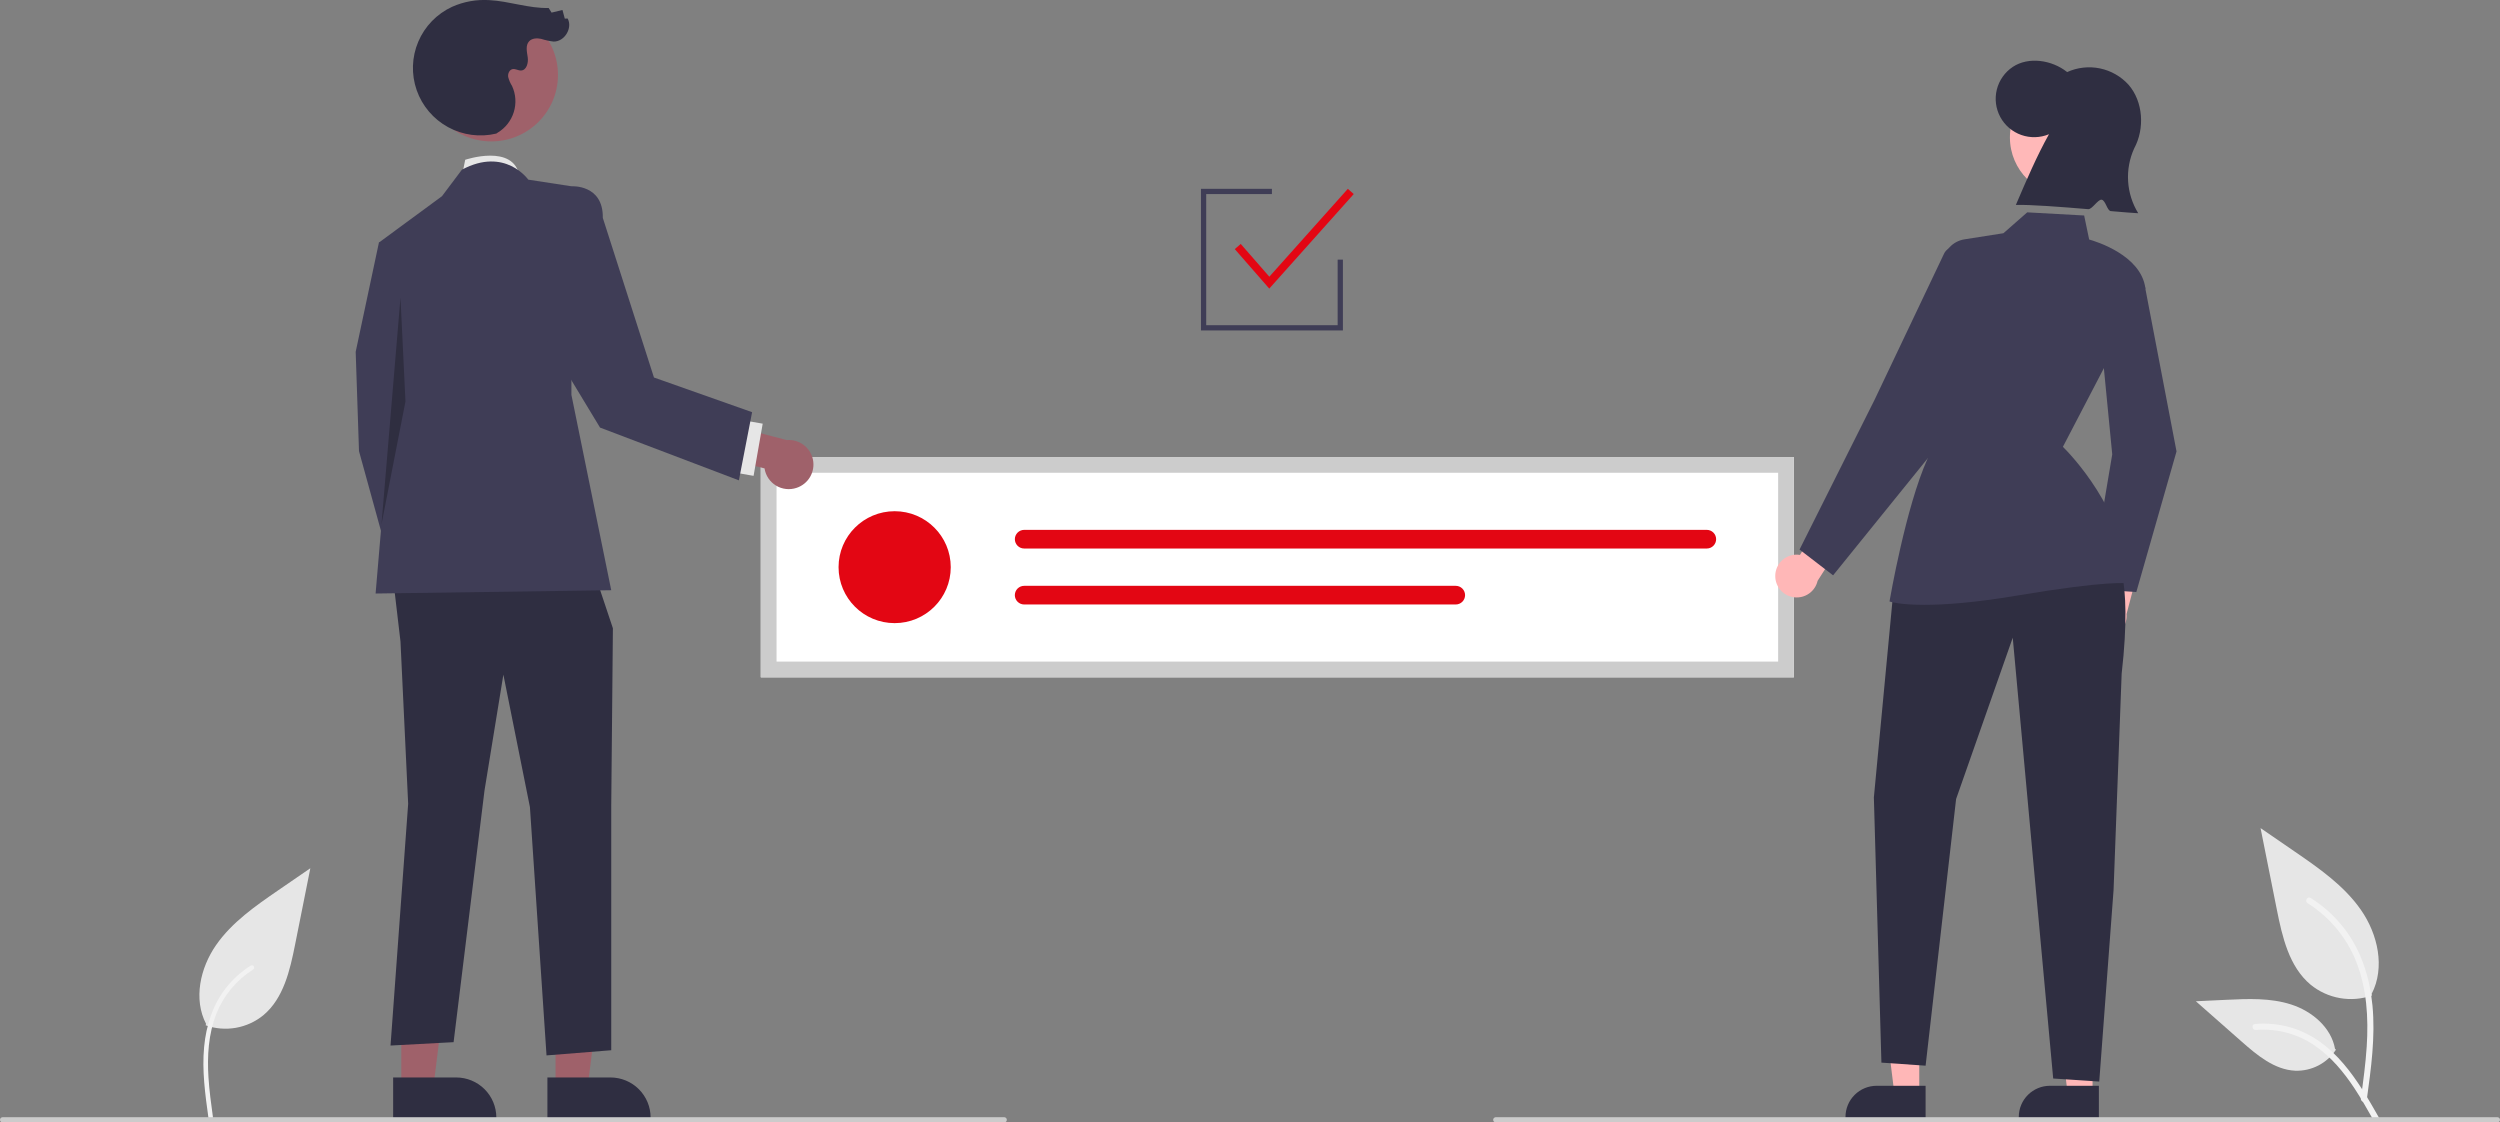 <svg width="980" height="440" viewBox="0 0 980 440" fill="none" xmlns="http://www.w3.org/2000/svg">
<rect x="0" y="0" width="980" height="440" fill="#808080" stroke="none"/>
<g clip-path="url(#clip0)">
<path d="M80.633 401.93C84.428 403.261 88.502 403.594 92.463 402.898C96.425 402.202 100.139 400.5 103.25 397.956C111.171 391.323 113.658 380.396 115.676 370.277L121.652 340.349L109.139 348.945C100.14 355.127 90.939 361.507 84.707 370.461C78.476 379.415 75.756 391.638 80.762 401.327" fill="#E6E6E6"/>
<path d="M81.703 438.165C80.437 428.961 79.134 419.639 80.022 410.337C80.812 402.075 83.338 394.006 88.482 387.39C91.212 383.885 94.534 380.881 98.299 378.515C99.281 377.898 100.184 379.449 99.207 380.064C92.693 384.171 87.655 390.236 84.818 397.383C81.686 405.332 81.183 413.998 81.727 422.441C82.054 427.547 82.745 432.618 83.443 437.687C83.499 437.916 83.465 438.158 83.348 438.363C83.231 438.568 83.04 438.721 82.814 438.791C82.584 438.853 82.339 438.822 82.132 438.704C81.924 438.587 81.772 438.393 81.707 438.164L81.703 438.165Z" fill="#F2F2F2"/>
<path d="M929.84 390.22C925.797 391.638 921.456 391.993 917.236 391.251C913.016 390.509 909.058 388.696 905.744 385.986C897.304 378.918 894.658 367.279 892.505 356.5L886.137 324.613L899.469 333.771C909.058 340.357 918.862 347.155 925.5 356.694C932.138 366.234 935.034 379.257 929.702 389.579" fill="#E6E6E6"/>
<path d="M927.781 431.044C929.459 418.847 931.185 406.493 930.006 394.166C928.96 383.218 925.612 372.527 918.796 363.757C915.177 359.112 910.775 355.132 905.786 351.996C904.485 351.177 903.288 353.234 904.583 354.049C913.216 359.492 919.893 367.528 923.652 377.001C927.803 387.534 928.47 399.017 927.755 410.207C927.322 416.973 926.404 423.696 925.482 430.41C925.409 430.714 925.454 431.034 925.609 431.305C925.763 431.577 926.015 431.78 926.314 431.873C926.619 431.955 926.944 431.913 927.218 431.758C927.493 431.602 927.694 431.345 927.78 431.042L927.781 431.044Z" fill="#F2F2F2"/>
<path d="M915.702 411.473C913.969 414.103 911.586 416.243 908.782 417.687C905.979 419.13 902.85 419.83 899.697 419.717C891.593 419.333 884.84 413.693 878.761 408.336L860.777 392.495L872.679 391.927C881.238 391.518 890.019 391.134 898.171 393.771C906.324 396.407 913.842 402.742 915.333 411.16" fill="#E6E6E6"/>
<path d="M932.524 438.055C924.445 423.794 915.076 407.945 898.332 402.88C893.676 401.476 888.795 400.973 883.951 401.398C882.424 401.53 882.805 403.878 884.329 403.747C892.45 403.074 900.555 405.213 907.28 409.804C913.751 414.199 918.79 420.308 923.054 426.786C925.667 430.755 928.007 434.892 930.346 439.023C931.094 440.344 933.281 439.39 932.524 438.055Z" fill="#F2F2F2"/>
<path d="M703.211 265.509H298.227V179.154H703.211V265.509Z" fill="white"/>
<path d="M350.704 244.268C362.848 244.268 372.693 234.447 372.693 222.331C372.693 210.216 362.848 200.395 350.704 200.395C338.56 200.395 328.715 210.216 328.715 222.331C328.715 234.447 338.56 244.268 350.704 244.268Z" fill="#E30613"/>
<path d="M401.488 207.707C400.516 207.707 399.584 208.092 398.897 208.778C398.21 209.464 397.823 210.393 397.823 211.363C397.823 212.333 398.21 213.263 398.897 213.948C399.584 214.634 400.516 215.019 401.488 215.019H669.066C670.036 215.017 670.966 214.631 671.652 213.945C672.337 213.26 672.722 212.331 672.722 211.363C672.722 210.395 672.337 209.466 671.652 208.781C670.966 208.096 670.036 207.709 669.066 207.707H401.488Z" fill="#E30613"/>
<path d="M401.488 229.644C400.516 229.642 399.583 230.025 398.895 230.709C398.206 231.393 397.818 232.322 397.816 233.292C397.814 234.262 398.198 235.192 398.884 235.879C399.569 236.567 400.501 236.954 401.473 236.956H570.638C571.12 236.957 571.597 236.863 572.042 236.679C572.488 236.496 572.893 236.227 573.234 235.887C573.574 235.548 573.845 235.144 574.03 234.7C574.214 234.256 574.309 233.78 574.309 233.3C574.309 232.819 574.214 232.343 574.03 231.899C573.845 231.455 573.574 231.052 573.234 230.712C572.893 230.373 572.488 230.103 572.042 229.92C571.597 229.737 571.12 229.643 570.638 229.644H401.488Z" fill="#E30613"/>
<path d="M703.211 265.509H298.227V179.154H703.211V265.509ZM304.41 259.341H697.028V185.322H304.41V259.341Z" fill="#CCCCCC"/>
<path d="M817.258 244.059C816.864 242.904 816.73 241.677 816.863 240.465C816.996 239.253 817.395 238.085 818.029 237.043C818.664 236.001 819.521 235.11 820.538 234.434C821.555 233.758 822.708 233.312 823.917 233.129L828.501 214.624L840.453 214.66L833.611 240.702C833.786 242.748 833.201 244.786 831.97 246.431C830.738 248.076 828.945 249.213 826.929 249.627C824.913 250.04 822.815 249.702 821.033 248.676C819.25 247.65 817.907 246.007 817.258 244.059Z" fill="#FFB7B7"/>
<path d="M837.436 232.084L819.131 230.818L827.996 178.113L822.355 120.079L840.859 112.511L853.198 176.958L853.164 177.075L837.436 232.084Z" fill="#3F3D56"/>
<path d="M695.901 225.907C695.88 224.687 696.127 223.478 696.624 222.365C697.122 221.251 697.859 220.26 698.782 219.46C699.706 218.661 700.793 218.074 701.969 217.74C703.144 217.406 704.379 217.332 705.586 217.526L715.612 201.299L726.982 204.973L712.501 227.689C712.041 229.69 710.862 231.454 709.186 232.645C707.51 233.837 705.454 234.373 703.407 234.154C701.361 233.934 699.467 232.973 698.083 231.453C696.7 229.933 695.923 227.96 695.901 225.907Z" fill="#FFB7B7"/>
<path d="M752.349 428.798H742.612L737.98 391.33L752.352 391.331L752.349 428.798Z" fill="#FFB7B7"/>
<path d="M754.833 438.215L723.436 438.214V437.818C723.436 434.584 724.724 431.484 727.015 429.197C729.307 426.911 732.415 425.627 735.656 425.626H735.657L754.833 425.627L754.833 438.215Z" fill="#2F2E41"/>
<path d="M820.28 428.798H810.542L805.91 391.33L820.282 391.331L820.28 428.798Z" fill="#FFB7B7"/>
<path d="M822.763 438.215L791.366 438.214V437.818C791.366 434.584 792.654 431.484 794.946 429.197C797.237 426.911 800.346 425.627 803.587 425.626H803.587L822.763 425.627L822.763 438.215Z" fill="#2F2E41"/>
<path d="M811.02 76.952C823.796 76.952 834.153 66.62 834.153 53.874C834.153 41.129 823.796 30.796 811.02 30.796C798.244 30.796 787.887 41.129 787.887 53.874C787.887 66.62 798.244 76.952 811.02 76.952Z" fill="#FFB8B8"/>
<path d="M803.207 52.609C799.75 54.051 795.879 54.158 792.348 52.909C788.817 51.659 785.878 49.143 784.105 45.85C782.332 42.558 781.851 38.724 782.757 35.097C783.662 31.47 785.888 28.309 789.002 26.23C795.159 22.12 804.354 23.48 810.323 28.248C814.347 26.422 818.85 25.92 823.178 26.816C827.507 27.713 831.438 29.96 834.401 33.233C840.163 39.882 840.793 50.437 836.594 58.189C834.758 62.23 833.943 66.659 834.221 71.088C834.499 75.516 835.862 79.809 838.189 83.59C836.383 83.516 832.406 83.182 827.43 82.754C825.99 82.63 825.367 78.411 823.789 78.275C822.396 78.155 820.06 82.12 818.601 81.997C807.795 81.086 795.696 80.161 790.214 80.342C794.345 70.693 798.477 61.045 803.207 52.609Z" fill="#2F2E41"/>
<path d="M828.76 216.453C828.76 216.453 836.278 224.186 831.688 264.115L828.516 348.901L822.905 423.976L804.851 422.778L788.993 249.984L766.792 313.215L754.837 417.748L737.516 416.551L734.557 312.598L742.151 232.261L828.76 216.453Z" fill="#2F2E41"/>
<path d="M754.35 237.097C745.114 237.098 741.393 235.99 741.121 235.904L740.693 235.77L740.768 235.328C740.83 234.965 747.035 198.869 755.55 179.919L761.538 103.068C761.71 100.784 762.651 98.626 764.209 96.945C765.768 95.264 767.851 94.159 770.119 93.81L770.199 94.318L770.119 93.81L785.349 91.424L794.666 83.24L816.985 84.472L818.953 93.89C821.623 94.635 839.238 100.02 840.981 112.917L841.003 113.078L840.928 113.223L808.656 175.156C811.384 177.841 832.935 199.927 834.398 228.162L834.433 228.842L833.769 228.69C833.707 228.677 826.81 227.37 790.543 233.486C773.769 236.314 762.112 237.097 754.35 237.097Z" fill="#3F3D56"/>
<path d="M718.575 225.533L705.421 215.427L734.78 156.828L762.086 99.395C762.467 98.593 763.086 97.926 763.858 97.484C764.631 97.042 765.52 96.847 766.407 96.924C767.294 97.001 768.136 97.347 768.82 97.916C769.504 98.484 769.998 99.248 770.234 100.104L776.993 124.565L755.857 179.424L718.575 225.533Z" fill="#3F3D56"/>
<path d="M978.97 440H586.351C586.078 440 585.816 439.892 585.623 439.699C585.429 439.506 585.321 439.245 585.321 438.972C585.321 438.699 585.429 438.438 585.623 438.245C585.816 438.052 586.078 437.944 586.351 437.944H978.97C979.243 437.944 979.505 438.052 979.698 438.245C979.891 438.438 980 438.699 980 438.972C980 439.245 979.891 439.506 979.698 439.699C979.505 439.892 979.243 440 978.97 440Z" fill="#CBCBCB"/>
<path d="M526.42 129.533H470.773V74.019H498.596V76.075H472.834V127.476H524.359V101.776H526.42V129.533Z" fill="#3F3D56"/>
<path d="M497.552 113.134L484.034 97.648L486.365 95.623L497.579 108.468L528.357 74.021L530.664 76.073L497.552 113.134Z" fill="#E30613"/>
<path d="M181.06 69.125L182.361 62.636C182.361 62.636 201.498 56.146 203.639 69.125H181.06Z" fill="#E6E6E6"/>
<path d="M217.787 426.452H230.332L236.301 378.178H217.785L217.787 426.452Z" fill="#9F616A"/>
<path d="M214.586 422.366L239.293 422.365H239.294C243.47 422.365 247.475 424.02 250.427 426.966C253.38 429.912 255.039 433.907 255.039 438.073V438.583L214.587 438.585L214.586 422.366Z" fill="#2F2E41"/>
<path d="M157.309 426.452H169.854L175.823 378.178H157.307L157.309 426.452Z" fill="#9F616A"/>
<path d="M154.109 422.366L178.815 422.365H178.817C182.992 422.365 186.997 424.02 189.95 426.966C192.902 429.912 194.561 433.907 194.562 438.073V438.583L154.11 438.585L154.109 422.366Z" fill="#2F2E41"/>
<path d="M162.846 96.381L148.534 95.083L139.428 137.914L140.728 176.852L155.04 228.769L174.555 217.087L164.147 163.873L162.846 96.381Z" fill="#3F3D56"/>
<path d="M153.788 224.226L156.992 251.483L160 315.081L153.088 409.854L177.808 408.531L189.923 309.889L197.323 264.462L207.731 316.379L214.237 413.722L239.606 411.694V316.036L240.257 246.291L231.15 219.035L153.788 224.226Z" fill="#2F2E41"/>
<path d="M207.081 70.423C207.081 70.423 197.974 57.444 181.06 66.529L173.254 76.912L148.535 95.083L153.739 156.086L147.234 232.663L239.606 231.365L223.994 154.788V73.019L207.081 70.423Z" fill="#3F3D56"/>
<path opacity="0.25" d="M156.992 116.627L149.532 205.609L158.943 157.384L156.992 116.627Z" fill="black"/>
<path d="M312.268 191.233C310.94 191.683 309.529 191.837 308.135 191.684C306.74 191.532 305.396 191.076 304.198 190.349C302.999 189.622 301.975 188.642 301.197 187.477C300.419 186.313 299.906 184.992 299.695 183.609L278.408 178.36L278.45 164.677L308.407 172.51C310.761 172.31 313.106 172.979 314.998 174.389C316.89 175.799 318.198 177.853 318.674 180.161C319.15 182.468 318.761 184.87 317.58 186.911C316.4 188.952 314.51 190.489 312.268 191.233H312.268Z" fill="#9F616A"/>
<path d="M290.009 164.514L286.429 184.971L295.401 186.533L298.98 166.076L290.009 164.514Z" fill="#E6E6E6"/>
<path d="M192.602 55.431C207.031 55.431 218.728 43.762 218.728 29.367C218.728 14.973 207.031 3.304 192.602 3.304C178.173 3.304 166.477 14.973 166.477 29.367C166.477 43.762 178.173 55.431 192.602 55.431Z" fill="#9F616A"/>
<path d="M194.554 52.359C188.162 53.89 181.428 52.996 175.66 49.852C169.891 46.707 165.5 41.536 163.339 35.343C161.178 29.149 161.402 22.376 163.966 16.338C166.53 10.3 171.253 5.428 177.216 2.669C181.808 0.624 186.83 -0.275 191.848 0.049C199.661 0.459 207.256 3.34 215.077 3.127L216.211 4.945L220.483 3.912L221.398 7.296L222.524 7.257C224.54 10.994 221.296 16.345 217.042 16.299C215.37 16.107 213.72 15.748 212.119 15.229C210.472 14.877 208.533 14.965 207.397 16.206C205.921 17.818 206.564 20.335 206.871 22.497C207.179 24.659 206.41 27.571 204.223 27.641C203.105 27.677 202.042 26.878 200.944 27.088C199.665 27.333 199.018 28.874 199.205 30.16C199.522 31.421 200.039 32.624 200.735 33.724C202.215 36.941 202.45 40.591 201.396 43.971C200.343 47.351 198.074 50.224 195.027 52.038" fill="#2F2E41"/>
<path d="M217.784 78.034L223.994 73.019C223.994 73.019 236.527 72.149 236.3 85.404L256.353 147.982L294.824 161.577L289.64 188.296L235.21 167.611L207.563 121.895L217.784 78.034Z" fill="#3F3D56"/>
<path d="M393.649 440H1.03C0.757 440 0.495 439.892 0.302 439.699C0.109 439.506 0 439.245 0 438.972C0 438.699 0.109 438.438 0.302 438.245C0.495 438.052 0.757 437.944 1.03 437.944H393.649C393.922 437.944 394.184 438.052 394.377 438.245C394.571 438.438 394.679 438.699 394.679 438.972C394.679 439.245 394.571 439.506 394.377 439.699C394.184 439.892 393.922 440 393.649 440Z" fill="#CBCBCB"/>
</g>
<defs>
<clipPath id="clip0">
<rect width="980" height="440" fill="white"/>
</clipPath>
</defs>
</svg>
